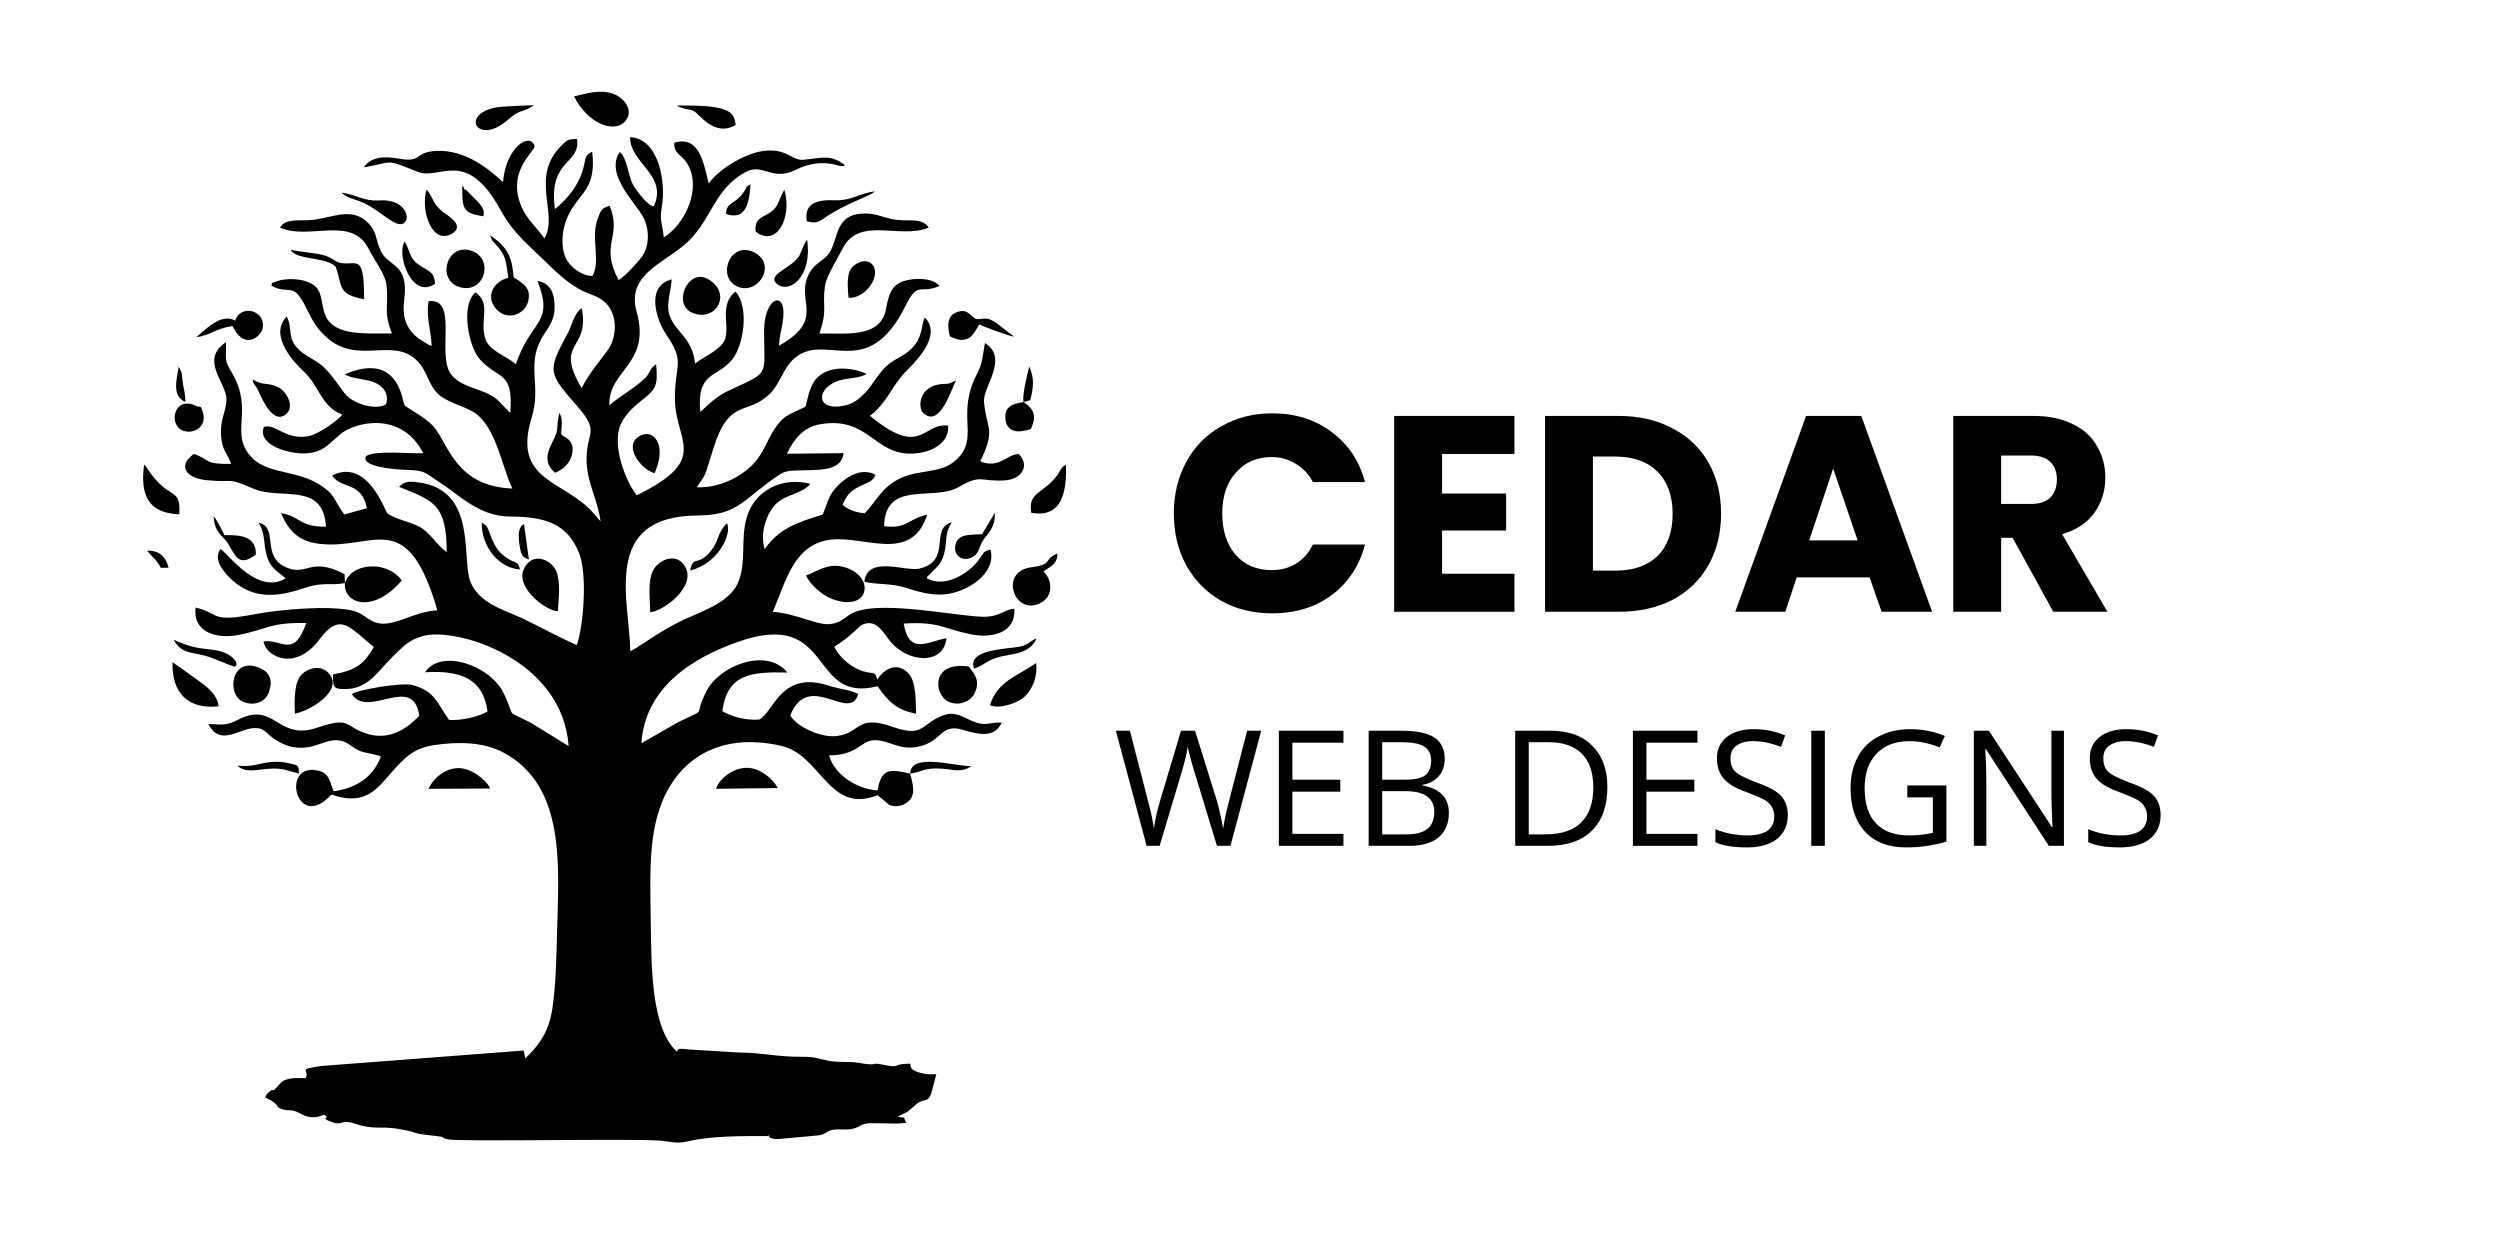 <svg xmlns="http://www.w3.org/2000/svg" xmlns:xlink="http://www.w3.org/1999/xlink" width="100" zoomAndPan="magnify" viewBox="0 0 75 37.5" height="50" preserveAspectRatio="xMidYMid meet" version="1.2"><defs><clipPath id="dda4345b92"><path d="M 4.195 2.672 L 32 2.672 L 32 34.5 L 4.195 34.5 Z M 4.195 2.672 "/></clipPath></defs><g id="bf121536db"><g style="fill:#000000;fill-opacity:1;"><g transform="translate(34.934, 18.353)"><path style="stroke:none" d="M 0.281 -2.953 C 0.281 -3.523 0.406 -4.039 0.656 -4.5 C 0.906 -4.957 1.254 -5.312 1.703 -5.562 C 2.148 -5.82 2.66 -5.953 3.234 -5.953 C 3.93 -5.953 4.523 -5.766 5.016 -5.391 C 5.516 -5.023 5.848 -4.523 6.016 -3.891 L 4.453 -3.891 C 4.328 -4.129 4.156 -4.312 3.938 -4.438 C 3.727 -4.57 3.488 -4.641 3.219 -4.641 C 2.77 -4.641 2.41 -4.484 2.141 -4.172 C 1.867 -3.867 1.734 -3.461 1.734 -2.953 C 1.734 -2.43 1.867 -2.016 2.141 -1.703 C 2.41 -1.398 2.77 -1.25 3.219 -1.25 C 3.488 -1.25 3.727 -1.312 3.938 -1.438 C 4.156 -1.57 4.328 -1.766 4.453 -2.016 L 6.016 -2.016 C 5.848 -1.379 5.516 -0.875 5.016 -0.5 C 4.523 -0.133 3.93 0.047 3.234 0.047 C 2.66 0.047 2.148 -0.078 1.703 -0.328 C 1.254 -0.586 0.906 -0.941 0.656 -1.391 C 0.406 -1.848 0.281 -2.367 0.281 -2.953 Z M 0.281 -2.953 "/></g></g><g style="fill:#000000;fill-opacity:1;"><g transform="translate(41.309, 18.353)"><path style="stroke:none" d="M 1.953 -4.734 L 1.953 -3.547 L 3.875 -3.547 L 3.875 -2.438 L 1.953 -2.438 L 1.953 -1.141 L 4.125 -1.141 L 4.125 0 L 0.516 0 L 0.516 -5.875 L 4.125 -5.875 L 4.125 -4.734 Z M 1.953 -4.734 "/></g></g><g style="fill:#000000;fill-opacity:1;"><g transform="translate(45.835, 18.353)"><path style="stroke:none" d="M 2.719 -5.875 C 3.344 -5.875 3.883 -5.75 4.344 -5.5 C 4.812 -5.258 5.172 -4.914 5.422 -4.469 C 5.672 -4.031 5.797 -3.52 5.797 -2.938 C 5.797 -2.363 5.672 -1.852 5.422 -1.406 C 5.172 -0.957 4.812 -0.609 4.344 -0.359 C 3.875 -0.117 3.332 0 2.719 0 L 0.516 0 L 0.516 -5.875 Z M 2.625 -1.234 C 3.164 -1.234 3.586 -1.379 3.891 -1.672 C 4.191 -1.973 4.344 -2.395 4.344 -2.938 C 4.344 -3.477 4.191 -3.898 3.891 -4.203 C 3.586 -4.504 3.164 -4.656 2.625 -4.656 L 1.953 -4.656 L 1.953 -1.234 Z M 2.625 -1.234 "/></g></g><g style="fill:#000000;fill-opacity:1;"><g transform="translate(51.917, 18.353)"><path style="stroke:none" d="M 4.172 -1.031 L 1.984 -1.031 L 1.641 0 L 0.141 0 L 2.266 -5.875 L 3.922 -5.875 L 6.047 0 L 4.531 0 Z M 3.812 -2.141 L 3.078 -4.297 L 2.359 -2.141 Z M 3.812 -2.141 "/></g></g><g style="fill:#000000;fill-opacity:1;"><g transform="translate(58.082, 18.353)"><path style="stroke:none" d="M 3.516 0 L 2.297 -2.219 L 1.953 -2.219 L 1.953 0 L 0.516 0 L 0.516 -5.875 L 2.922 -5.875 C 3.391 -5.875 3.785 -5.789 4.109 -5.625 C 4.43 -5.469 4.672 -5.25 4.828 -4.969 C 4.992 -4.688 5.078 -4.375 5.078 -4.031 C 5.078 -3.633 4.969 -3.281 4.75 -2.969 C 4.531 -2.664 4.207 -2.453 3.781 -2.328 L 5.141 0 Z M 1.953 -3.234 L 2.844 -3.234 C 3.102 -3.234 3.297 -3.297 3.422 -3.422 C 3.555 -3.555 3.625 -3.738 3.625 -3.969 C 3.625 -4.195 3.555 -4.375 3.422 -4.5 C 3.297 -4.625 3.102 -4.688 2.844 -4.688 L 1.953 -4.688 Z M 1.953 -3.234 "/></g></g><g style="fill:#000000;fill-opacity:1;"><g transform="translate(33.414, 25.375)"><path style="stroke:none" d="M 3.5 0 L 3.094 0 L 2.391 -2.312 C 2.359 -2.414 2.32 -2.547 2.281 -2.703 C 2.238 -2.859 2.219 -2.953 2.219 -2.984 C 2.188 -2.773 2.133 -2.547 2.062 -2.297 L 1.375 0 L 0.984 0 L 0.062 -3.453 L 0.484 -3.453 L 1.031 -1.328 C 1.113 -1.023 1.172 -0.754 1.203 -0.516 C 1.242 -0.797 1.305 -1.078 1.391 -1.359 L 2.016 -3.453 L 2.438 -3.453 L 3.094 -1.344 C 3.164 -1.094 3.227 -0.816 3.281 -0.516 C 3.312 -0.734 3.367 -1.004 3.453 -1.328 L 4 -3.453 L 4.422 -3.453 Z M 3.5 0 "/></g></g><g style="fill:#000000;fill-opacity:1;"><g transform="translate(37.897, 25.375)"><path style="stroke:none" d="M 2.406 0 L 0.469 0 L 0.469 -3.453 L 2.406 -3.453 L 2.406 -3.094 L 0.875 -3.094 L 0.875 -1.984 L 2.312 -1.984 L 2.312 -1.625 L 0.875 -1.625 L 0.875 -0.359 L 2.406 -0.359 Z M 2.406 0 "/></g></g><g style="fill:#000000;fill-opacity:1;"><g transform="translate(40.591, 25.375)"><path style="stroke:none" d="M 0.469 -3.453 L 1.453 -3.453 C 1.91 -3.453 2.238 -3.383 2.438 -3.25 C 2.645 -3.113 2.75 -2.898 2.75 -2.609 C 2.75 -2.398 2.691 -2.227 2.578 -2.094 C 2.461 -1.957 2.297 -1.867 2.078 -1.828 L 2.078 -1.812 C 2.609 -1.719 2.875 -1.441 2.875 -0.984 C 2.875 -0.672 2.77 -0.426 2.562 -0.25 C 2.352 -0.082 2.062 0 1.688 0 L 0.469 0 Z M 0.875 -1.984 L 1.547 -1.984 C 1.828 -1.984 2.031 -2.023 2.156 -2.109 C 2.281 -2.203 2.344 -2.352 2.344 -2.562 C 2.344 -2.758 2.27 -2.898 2.125 -2.984 C 1.988 -3.066 1.77 -3.109 1.469 -3.109 L 0.875 -3.109 Z M 0.875 -1.641 L 0.875 -0.344 L 1.594 -0.344 C 1.875 -0.344 2.082 -0.395 2.219 -0.5 C 2.363 -0.613 2.438 -0.785 2.438 -1.016 C 2.438 -1.223 2.363 -1.379 2.219 -1.484 C 2.082 -1.586 1.863 -1.641 1.562 -1.641 Z M 0.875 -1.641 "/></g></g><g style="fill:#000000;fill-opacity:1;"><g transform="translate(43.729, 25.375)"><path style="stroke:none" d=""/></g></g><g style="fill:#000000;fill-opacity:1;"><g transform="translate(44.987, 25.375)"><path style="stroke:none" d="M 3.234 -1.766 C 3.234 -1.191 3.078 -0.754 2.766 -0.453 C 2.461 -0.148 2.02 0 1.438 0 L 0.469 0 L 0.469 -3.453 L 1.531 -3.453 C 2.07 -3.453 2.488 -3.301 2.781 -3 C 3.082 -2.707 3.234 -2.297 3.234 -1.766 Z M 2.812 -1.75 C 2.812 -2.195 2.695 -2.535 2.469 -2.766 C 2.238 -2.992 1.906 -3.109 1.469 -3.109 L 0.875 -3.109 L 0.875 -0.344 L 1.359 -0.344 C 1.848 -0.344 2.211 -0.461 2.453 -0.703 C 2.691 -0.941 2.812 -1.289 2.812 -1.75 Z M 2.812 -1.75 "/></g></g><g style="fill:#000000;fill-opacity:1;"><g transform="translate(48.518, 25.375)"><path style="stroke:none" d="M 2.406 0 L 0.469 0 L 0.469 -3.453 L 2.406 -3.453 L 2.406 -3.094 L 0.875 -3.094 L 0.875 -1.984 L 2.312 -1.984 L 2.312 -1.625 L 0.875 -1.625 L 0.875 -0.359 L 2.406 -0.359 Z M 2.406 0 "/></g></g><g style="fill:#000000;fill-opacity:1;"><g transform="translate(51.212, 25.375)"><path style="stroke:none" d="M 2.422 -0.922 C 2.422 -0.617 2.312 -0.379 2.094 -0.203 C 1.875 -0.035 1.578 0.047 1.203 0.047 C 0.785 0.047 0.469 -0.004 0.25 -0.109 L 0.25 -0.5 C 0.395 -0.438 0.551 -0.391 0.719 -0.359 C 0.883 -0.328 1.051 -0.312 1.219 -0.312 C 1.477 -0.312 1.676 -0.359 1.812 -0.453 C 1.945 -0.555 2.016 -0.695 2.016 -0.875 C 2.016 -1 1.988 -1.098 1.938 -1.172 C 1.895 -1.254 1.816 -1.328 1.703 -1.391 C 1.586 -1.453 1.414 -1.523 1.188 -1.609 C 0.863 -1.723 0.633 -1.859 0.5 -2.016 C 0.363 -2.172 0.297 -2.379 0.297 -2.641 C 0.297 -2.898 0.395 -3.109 0.594 -3.266 C 0.789 -3.422 1.055 -3.5 1.391 -3.5 C 1.734 -3.5 2.051 -3.438 2.344 -3.312 L 2.219 -2.969 C 1.926 -3.082 1.645 -3.141 1.375 -3.141 C 1.164 -3.141 1 -3.094 0.875 -3 C 0.758 -2.914 0.703 -2.789 0.703 -2.625 C 0.703 -2.508 0.723 -2.41 0.766 -2.328 C 0.805 -2.254 0.879 -2.188 0.984 -2.125 C 1.098 -2.062 1.258 -1.988 1.469 -1.906 C 1.832 -1.781 2.082 -1.645 2.219 -1.5 C 2.352 -1.352 2.422 -1.16 2.422 -0.922 Z M 2.422 -0.922 "/></g></g><g style="fill:#000000;fill-opacity:1;"><g transform="translate(53.87, 25.375)"><path style="stroke:none" d="M 0.469 0 L 0.469 -3.453 L 0.875 -3.453 L 0.875 0 Z M 0.469 0 "/></g></g><g style="fill:#000000;fill-opacity:1;"><g transform="translate(55.22, 25.375)"><path style="stroke:none" d="M 2 -1.812 L 3.172 -1.812 L 3.172 -0.125 C 2.984 -0.07 2.797 -0.031 2.609 0 C 2.422 0.031 2.203 0.047 1.953 0.047 C 1.43 0.047 1.023 -0.109 0.734 -0.422 C 0.441 -0.734 0.297 -1.172 0.297 -1.734 C 0.297 -2.086 0.367 -2.398 0.516 -2.672 C 0.66 -2.941 0.867 -3.145 1.141 -3.281 C 1.41 -3.426 1.727 -3.5 2.094 -3.5 C 2.457 -3.5 2.801 -3.43 3.125 -3.297 L 2.969 -2.953 C 2.656 -3.078 2.352 -3.141 2.062 -3.141 C 1.645 -3.141 1.316 -3.016 1.078 -2.766 C 0.836 -2.516 0.719 -2.172 0.719 -1.734 C 0.719 -1.266 0.832 -0.91 1.062 -0.672 C 1.289 -0.43 1.625 -0.312 2.062 -0.312 C 2.301 -0.312 2.535 -0.336 2.766 -0.391 L 2.766 -1.453 L 2 -1.453 Z M 2 -1.812 "/></g></g><g style="fill:#000000;fill-opacity:1;"><g transform="translate(58.746, 25.375)"><path style="stroke:none" d="M 3.172 0 L 2.719 0 L 0.828 -2.906 L 0.812 -2.906 C 0.832 -2.562 0.844 -2.25 0.844 -1.969 L 0.844 0 L 0.469 0 L 0.469 -3.453 L 0.922 -3.453 L 2.812 -0.562 L 2.828 -0.562 C 2.828 -0.602 2.82 -0.738 2.812 -0.969 C 2.801 -1.207 2.797 -1.375 2.797 -1.469 L 2.797 -3.453 L 3.172 -3.453 Z M 3.172 0 "/></g></g><g style="fill:#000000;fill-opacity:1;"><g transform="translate(62.397, 25.375)"><path style="stroke:none" d="M 2.422 -0.922 C 2.422 -0.617 2.312 -0.379 2.094 -0.203 C 1.875 -0.035 1.578 0.047 1.203 0.047 C 0.785 0.047 0.469 -0.004 0.25 -0.109 L 0.25 -0.5 C 0.395 -0.438 0.551 -0.391 0.719 -0.359 C 0.883 -0.328 1.051 -0.312 1.219 -0.312 C 1.477 -0.312 1.676 -0.359 1.812 -0.453 C 1.945 -0.555 2.016 -0.695 2.016 -0.875 C 2.016 -1 1.988 -1.098 1.938 -1.172 C 1.895 -1.254 1.816 -1.328 1.703 -1.391 C 1.586 -1.453 1.414 -1.523 1.188 -1.609 C 0.863 -1.723 0.633 -1.859 0.5 -2.016 C 0.363 -2.172 0.297 -2.379 0.297 -2.641 C 0.297 -2.898 0.395 -3.109 0.594 -3.266 C 0.789 -3.422 1.055 -3.5 1.391 -3.5 C 1.734 -3.5 2.051 -3.438 2.344 -3.312 L 2.219 -2.969 C 1.926 -3.082 1.645 -3.141 1.375 -3.141 C 1.164 -3.141 1 -3.094 0.875 -3 C 0.758 -2.914 0.703 -2.789 0.703 -2.625 C 0.703 -2.508 0.723 -2.41 0.766 -2.328 C 0.805 -2.254 0.879 -2.188 0.984 -2.125 C 1.098 -2.062 1.258 -1.988 1.469 -1.906 C 1.832 -1.781 2.082 -1.645 2.219 -1.5 C 2.352 -1.352 2.422 -1.16 2.422 -0.922 Z M 2.422 -0.922 "/></g></g><g clip-rule="nonzero" clip-path="url(#dda4345b92)"><path style=" stroke:none;fill-rule:evenodd;fill:#000000;fill-opacity:1;" d="M 27.801 17.348 C 28.336 17.652 29.047 17.211 29.344 16.82 C 29.508 16.605 29.477 16.555 29.676 16.496 C 29.684 16.492 29.703 16.492 29.715 16.492 C 29.902 17.195 29.031 17.77 28.328 17.832 C 27.898 17.867 27.508 17.738 27.148 17.625 C 26.727 17.492 26.289 17.547 25.93 17.449 C 26.031 16.648 27.164 17.156 27.582 17.059 C 28.574 16.82 27.875 15.859 28.551 15.668 C 28.32 16.043 28.43 16.215 28.32 16.625 C 28.227 16.969 28.035 17.062 27.887 17.234 C 27.793 17.336 27.863 17.227 27.801 17.348 M 24.18 17.266 C 24.48 17.16 24.812 16.895 25.258 16.996 C 26.301 17.234 26.109 18.418 24.945 17.961 C 24.645 17.844 24.293 17.52 24.18 17.266 Z M 10.348 17.492 C 10.469 17.137 10.82 16.996 11.168 16.992 C 11.578 16.988 11.902 17.195 12.055 17.414 C 11.164 18.445 10.293 18.09 10.348 17.492 C 9.969 17.574 9.699 17.453 9.184 17.625 C 8.457 17.863 7.699 18.047 6.977 17.414 C 6.789 17.246 6.355 16.801 6.617 16.473 C 6.797 16.551 7.715 17.883 8.57 17.348 C 8.336 17.152 8.109 17.035 8.012 16.703 C 7.887 16.289 7.977 16.043 7.758 15.68 C 8.379 15.816 7.812 16.691 8.59 17.023 C 9.215 17.293 9.312 16.688 10.336 17.223 Z M 19.508 18.371 C 19.5 17.977 19.426 17.469 19.586 17.125 C 19.723 16.836 20.195 16.59 20.469 16.887 C 21.016 17.473 19.992 18.301 19.508 18.371 Z M 16.734 18.336 C 16.406 18.352 15.262 17.523 15.824 16.906 C 16.102 16.598 16.551 16.828 16.684 17.125 C 16.824 17.453 16.762 17.953 16.734 18.336 Z M 15.25 8.332 C 15.168 7.805 15.188 7.691 14.902 7.363 C 14.746 7.184 14.797 7.285 14.699 7.059 C 15.023 7.273 15.281 7.504 15.367 7.984 C 15.457 8.5 15.309 8.207 15.652 8.484 C 15.812 8.613 15.902 8.738 15.855 9.004 C 15.781 9.406 15.266 9.629 14.941 9.324 C 14.527 8.941 14.777 8.453 15.25 8.332 Z M 17.223 2.891 C 17.574 2.812 17.973 2.68 18.363 2.801 C 18.652 2.887 19.035 3.258 18.781 3.605 C 18.469 4.035 17.629 3.719 17.223 2.891 Z M 31.305 17.145 C 31.57 17.387 31.59 17.852 31.281 18.051 C 30.469 18.574 29.934 17.168 30.914 17.023 C 31.66 16.914 31.234 16.824 31.723 16.602 C 31.715 16.953 31.508 16.984 31.305 17.145 Z M 8.848 21.41 C 8.832 21.062 8.82 20.594 8.98 20.324 C 9.121 20.09 9.562 19.902 9.836 20.172 C 10.352 20.672 9.363 21.305 8.848 21.41 Z M 29.066 19.996 C 29.25 20.246 29.406 20.418 29.246 20.781 C 29.129 21.047 28.758 21.203 28.441 21.043 C 28.016 20.824 27.922 19.832 29.066 19.996 Z M 14.141 7.523 C 14.84 7.754 14.539 8.836 13.789 8.613 C 13.082 8.402 13.402 7.277 14.141 7.523 Z M 7.809 20.047 C 8.094 20.176 8.191 20.41 8.07 20.758 C 7.973 21.043 7.648 21.207 7.281 21.047 C 6.785 20.828 6.938 19.656 7.809 20.047 Z M 22.66 7.59 C 23.324 7.973 22.699 8.91 22.078 8.574 C 21.496 8.262 21.934 7.18 22.66 7.59 Z M 21.23 8.367 C 21.969 8.777 21.508 9.652 20.805 9.398 C 20.141 9.164 20.629 8.035 21.23 8.367 Z M 10.922 8.977 C 10.102 8.824 10.281 8.574 10.07 8.004 C 9.793 7.699 8.895 7.812 8.719 7.496 C 8.945 7.543 9.234 7.57 9.492 7.609 C 9.949 7.68 10.016 7.832 10.164 7.875 C 10.668 8.016 10.93 7.504 10.922 8.977 Z M 29.699 21.156 C 29.922 20.426 30.539 20.281 31.082 19.891 C 31.141 20.305 30.957 20.707 30.727 20.91 C 30.531 21.086 29.996 21.285 29.699 21.156 Z M 6.559 21.188 C 5.633 21.293 5.145 20.77 5.176 19.867 C 5.387 20.008 5.707 20.242 5.961 20.426 C 6.211 20.605 6.516 20.832 6.559 21.188 Z M 6.977 9.781 C 6.477 9.848 6.293 10.07 5.891 10.113 C 6.18 9.879 6.625 9.387 7.055 9.617 C 7.227 9.109 7.984 9.309 7.879 9.855 C 7.84 10.062 7.383 10.508 7.027 9.875 C 7.02 9.863 7.008 9.84 7 9.828 C 6.996 9.816 6.988 9.797 6.977 9.781 Z M 23.332 23.641 L 21.48 23.664 C 21.574 23.371 21.973 23.039 22.395 23.035 C 22.824 23.027 23.223 23.41 23.332 23.641 Z M 30.426 10.098 C 30.32 10.102 29.492 9.797 29.387 9.734 C 29.301 9.828 29.211 10.074 29.055 10.148 C 28.824 10.258 28.664 10.156 28.5 10.094 C 28.426 9.836 28.402 9.52 28.637 9.398 C 29.02 9.199 29.121 9.504 29.266 9.559 C 29.441 9.625 29.543 9.438 29.91 9.703 C 30.113 9.855 30.199 9.941 30.426 10.098 Z M 14.703 23.656 L 12.855 23.664 C 12.977 23.379 13.332 23.047 13.75 23.043 C 14.121 23.039 14.586 23.379 14.703 23.656 Z M 5.379 15.43 C 4.469 15.395 4.195 14.883 4.324 13.934 C 4.438 14.062 4.336 13.938 4.438 14.086 C 5.086 15.051 5.426 14.57 5.379 15.43 Z M 30.938 15.383 C 30.828 14.762 31.301 14.809 31.703 14.277 C 31.805 14.148 31.828 14.004 31.977 13.949 C 32.008 14.758 31.855 15.551 30.938 15.383 Z M 16.832 13.027 C 16.844 13.039 16.863 13.039 16.871 13.059 C 16.883 13.105 17.277 13.172 17.156 13.652 C 17.09 13.914 16.875 14.094 16.652 14.184 C 16.117 13.723 16.676 13.25 16.711 12.898 C 16.73 12.723 16.742 12.531 16.777 12.391 C 16.898 12.551 16.844 12.824 16.832 13.027 Z M 19.641 14.195 C 19.227 14.098 18.656 13.336 19.219 13.066 C 19.512 12.926 19.715 13.133 19.773 13.395 C 19.836 13.684 19.719 13.992 19.641 14.195 Z M 25.457 8.934 C 25.43 8.699 25.406 8.332 25.492 8.129 C 25.574 7.93 25.941 7.715 26.152 7.918 C 26.473 8.227 25.977 8.969 25.457 8.934 Z M 7.578 11.379 C 7.902 11.594 8.012 11.445 8.371 11.629 C 8.574 11.734 8.844 12.168 8.605 12.402 C 8.203 12.797 7.836 11.918 7.754 11.734 C 7.648 11.5 7.605 11.574 7.578 11.379 Z M 28.68 11.414 C 28.547 11.656 28.191 12.875 27.688 12.379 C 27.539 12.234 27.547 11.582 28.262 11.52 C 28.391 11.508 28.383 11.527 28.492 11.5 C 28.512 11.492 28.664 11.418 28.68 11.414 Z M 12.797 5.688 C 12.98 5.887 12.973 6.098 13.273 6.348 C 13.387 6.438 13.957 6.75 13.586 6.992 C 12.973 7.395 12.605 6.332 12.797 5.688 Z M 16.02 3.156 C 15.688 3.391 15.641 3.238 15.227 3.602 C 14.352 4.371 13.785 3.453 14.855 3.227 C 15.016 3.191 15.828 3.16 16.02 3.156 Z M 22.668 6.949 C 22.629 6.52 22.895 6.531 23.137 6.352 C 23.367 6.184 23.359 5.977 23.531 5.695 C 23.773 6.535 23.297 7.434 22.668 6.949 Z M 22.066 3.75 C 21.426 4.129 20.969 3.402 20.809 3.328 C 20.715 3.281 20.672 3.297 20.547 3.262 C 20.527 3.258 20.465 3.238 20.445 3.23 C 20.32 3.188 20.348 3.188 20.309 3.164 C 20.617 3.164 21.156 3.164 21.434 3.215 C 21.824 3.281 22.047 3.383 22.066 3.75 Z M 24.203 6.637 C 24.113 6.082 24.535 5.988 25.039 6.008 C 25.578 6.023 25.762 5.797 26.25 5.742 C 26.051 5.914 25.383 6.09 24.734 6.539 C 24.531 6.68 24.465 6.707 24.203 6.637 Z M 5.879 12.176 C 6.023 12.246 6.016 12.117 6.09 12.387 C 6.219 12.848 5.738 13.059 5.438 12.895 C 5.055 12.688 5.242 11.863 5.879 12.176 Z M 10.242 5.777 C 10.738 5.852 10.91 6.043 11.375 6.012 C 12.094 5.965 12.273 6.453 12.18 6.617 C 11.965 6.996 11.445 6.289 10.805 6.043 C 10.551 5.945 10.434 5.949 10.242 5.777 Z M 24.215 7.195 C 24.371 8.312 23.691 8.793 23.336 8.539 C 22.934 8.246 23.766 8.051 23.988 7.66 L 24.125 7.336 C 24.172 7.246 24.176 7.242 24.215 7.195 Z M 29.461 16.027 L 29.848 15.383 C 29.859 15.688 29.746 15.906 29.582 16.09 C 29.312 16.406 29.438 16.57 29.168 16.715 C 28.871 16.875 28.586 16.656 28.664 16.344 C 28.742 16.012 29.082 16.047 29.461 16.027 Z M 13.051 8.512 C 12.363 9 11.883 7.648 12.137 7.246 C 12.309 7.508 12.262 7.715 12.535 7.922 C 12.793 8.117 13.035 8.117 13.051 8.512 Z M 6.734 16.055 C 7.27 16.039 7.688 16.117 7.676 16.637 C 7.203 16.988 7.098 16.75 6.871 16.359 C 6.684 16.031 6.434 16.02 6.41 15.48 C 6.527 15.637 6.648 15.883 6.734 16.055 Z M 29.223 20.062 C 28.996 19.473 30.223 19.473 30.578 19.402 C 30.879 19.344 30.867 19.238 31.094 19.156 C 30.953 19.48 30.664 19.586 30.25 19.652 C 29.59 19.762 29.641 19.906 29.223 20.062 Z M 5.207 19.191 C 6.109 19.605 6.332 19.375 6.828 19.625 C 6.941 19.684 7.184 19.871 7.059 19.996 C 7.023 20.031 6.387 19.723 6.141 19.668 C 5.664 19.555 5.434 19.59 5.207 19.191 Z M 15.602 17.082 C 14.969 17.051 14.441 16.402 14.453 15.68 C 14.637 15.785 14.625 15.824 14.715 16.062 C 14.852 16.41 14.977 16.613 15.281 16.785 C 15.516 16.922 15.523 16.824 15.602 17.082 Z M 20.703 17.117 C 20.801 16.621 20.922 17.043 21.348 16.5 C 21.574 16.215 21.516 15.977 21.812 15.695 C 21.965 16.023 21.543 16.91 20.703 17.117 Z M 8.965 23.203 C 8.641 23.137 8.523 23.031 8.074 23.062 C 7.715 23.086 7.355 23.203 7.125 22.969 C 7.613 23.016 7.727 22.898 8.152 22.859 C 8.328 22.844 8.5 22.855 8.656 22.895 C 8.938 22.957 8.973 22.949 8.965 23.203 Z M 21.781 6.418 C 21.785 6.062 22.051 6.137 22.301 5.777 C 22.473 5.531 22.305 5.66 22.516 5.527 C 22.484 6.02 22.402 6.641 21.781 6.418 Z M 14.504 6.488 C 13.867 6.395 13.867 6.25 13.867 5.582 C 13.883 5.594 13.906 5.594 13.91 5.617 C 13.945 5.758 13.941 5.648 13.984 5.695 C 14.375 6.113 14.559 6.199 14.504 6.488 Z M 30.707 12.059 C 30.66 11.91 30.797 11.305 30.875 10.996 C 31.043 11.34 31 11.648 30.906 12.008 L 30.707 12.059 L 30.855 12.176 C 30.91 12.234 30.953 12.266 30.992 12.367 C 31.066 12.562 30.984 12.727 30.93 12.867 C 30.066 13.172 30.129 12.449 30.195 12.316 C 30.277 12.148 30.461 12.105 30.707 12.059 Z M 15.867 16.785 C 15.664 16.711 15.637 16.664 15.586 16.359 C 15.566 16.258 15.555 16.102 15.566 16 C 15.57 15.953 15.582 15.887 15.605 15.848 C 15.668 15.719 15.633 15.801 15.719 15.719 Z M 5.562 12.059 C 5.148 11.879 5.301 11.402 5.359 11.004 C 5.48 11.191 5.445 11.211 5.484 11.488 C 5.52 11.719 5.562 11.82 5.562 12.059 Z M 5.055 17.031 L 4.824 17.035 C 4.699 16.785 4.559 16.707 4.414 16.523 C 4.789 16.5 4.988 16.727 5.055 17.031 Z M 27.305 23.207 C 27.375 23.496 27.516 23.875 27.195 24.086 C 27.035 24.191 26.879 24.211 26.684 24.152 L 26.328 23.855 C 24.859 24.441 24.641 22.648 23.434 22.375 C 21.77 21.996 20.676 22.633 20.105 23.574 C 19.41 24.715 19.508 26.176 19.523 27.668 C 19.543 28.965 19.527 30.848 20.309 31.551 C 20.355 31.48 20.285 31.438 20.676 31.484 L 22.133 31.574 C 22.855 31.578 23.32 31.707 24.004 31.703 C 24.488 31.699 24.516 31.758 24.859 31.824 C 25.16 31.883 25.492 31.84 25.719 31.879 C 26.445 32.004 26.051 31.852 26.492 31.941 C 27.078 32.062 26.711 31.91 27.309 31.91 C 27.328 31.969 27.234 32.121 27.762 32.219 C 27.863 32.238 27.98 32.227 28.09 32.227 L 27.938 32.801 C 27.816 33.113 27.723 32.926 27.477 33.137 C 27.117 33.453 27.32 33.289 26.934 33.5 C 27.227 33.562 27.062 33.461 27.188 33.688 C 27.105 33.688 27.004 33.703 26.949 33.707 L 26.07 33.695 C 25.805 33.723 25.832 33.797 25.602 33.859 C 25.383 33.914 25.191 33.859 24.988 33.895 C 24.777 33.934 24.816 34.008 24.578 34.059 L 23.383 34.168 C 22.914 34.195 23.102 33.945 23.07 34.082 C 22.277 34.082 21.359 34.07 20.633 34.242 C 20.285 34.324 20.078 34.238 19.805 34.219 C 18.949 34.152 13.789 34.258 13.438 34.18 C 13.172 34.121 13.402 34.113 13.098 34.082 C 12.125 33.977 12.754 34 11.898 33.859 C 11.445 33.785 11.203 33.895 10.672 33.719 C 10.199 33.559 10.297 33.785 9.957 33.664 C 9.547 33.512 9.957 33.578 9.719 33.441 C 9.418 33.582 9.184 33.504 8.992 33.398 C 8.719 33.242 8.621 33.367 8.371 33.238 C 8.312 33.207 8.352 33.152 8.129 33.008 C 8.039 32.953 7.844 32.953 8.074 32.758 C 8.309 32.566 8.035 32.922 8.41 32.5 C 8.578 32.312 8.902 32.344 9.172 32.344 C 9.301 32.074 8.883 32.094 9.633 31.98 L 15.707 31.516 L 15.762 31.75 C 16.219 31.312 16.48 30.902 16.574 30.234 C 16.68 29.504 16.691 28.734 16.711 27.988 C 16.758 26.035 16.996 23.578 15.098 22.574 C 14.508 22.262 13.766 22.242 13.008 22.355 C 12.492 22.434 12.234 22.645 11.91 22.988 C 11.359 23.578 11.051 24.223 9.941 23.836 C 8.895 24.992 8.402 22.883 9.523 23.113 C 9.777 23.168 9.848 23.293 9.922 23.496 C 9.926 23.512 9.934 23.527 9.938 23.547 L 10.008 23.738 C 10.727 23.645 11.207 23.277 11.426 22.699 C 11.246 22.609 10.973 22.609 10.77 22.516 C 10.547 22.418 10.438 22.25 10.184 22.215 C 9.727 22.148 9.422 22.539 8.758 22.406 C 8.539 22.359 8.32 22.238 8.184 22.137 C 7.961 21.977 7.926 21.809 7.562 21.848 C 7.129 21.898 6.586 22.383 6.25 21.719 C 6.707 21.738 6.781 21.777 7.152 21.586 C 8.262 21.027 8.309 22.242 9.523 21.828 C 10.566 21.473 10.309 21.816 11.062 22.027 C 11.742 22.215 12.262 21.805 12.578 21.473 C 12.395 20.191 11.055 21.574 10.555 20.828 C 10.68 20.699 12.027 20.473 12.352 20.547 C 13.074 20.723 13.129 21.145 13.473 21.598 C 13.844 21.621 14.355 21.504 14.625 21.344 C 14.496 20.363 13.824 20.102 12.754 20.168 C 13.227 19.445 14.688 19.961 15.098 20.773 C 15.508 21.594 15.086 21.254 15.926 21.684 L 17.059 22.383 C 16.875 19.766 13.695 18.812 12.703 19.078 C 12.238 19.199 12.074 19.426 11.781 19.699 C 11.379 20.082 11.066 20.656 10.391 20.672 C 9.969 20.68 9.996 20.602 9.988 20.234 C 10.703 20.102 10.93 19.906 11.215 19.41 C 10.5 18.84 10.215 18.332 9.586 19.18 C 8.863 20.156 7.973 19.703 7.906 19.242 C 8.453 19.16 8.809 19.77 9.188 18.691 C 8.125 18.668 8.035 18.867 7.191 19.043 C 6.473 19.191 5.777 18.953 5.867 18.227 C 6.629 18.402 6.266 18.691 7.668 18.422 C 8.348 18.293 9.859 18.148 10.578 18.32 C 10.918 18.398 11.004 18.602 11.316 18.688 C 11.82 18.82 12.402 18.344 13.121 18.309 C 12.199 15.141 11.211 16.52 9.559 16.312 C 8.93 16.234 8.645 15.891 8.43 15.395 C 9.02 15.484 8.953 15.809 9.781 15.801 C 9.691 14.434 8.438 15.016 7.602 14.66 C 6.77 14.305 7.113 14.492 6.199 14.406 C 5.609 14.352 5.297 13.988 5.816 13.617 C 6.332 13.801 6.109 13.926 6.93 13.918 C 6.828 13.578 6.656 13.551 6.629 13.027 C 6.609 12.559 6.781 12.363 6.793 11.992 C 6.809 11.492 5.973 10.809 6.777 10.266 C 6.797 10.797 6.703 10.758 6.953 11.176 C 7.641 12.332 6.852 13.004 7.559 13.73 C 8.098 14.289 9.094 14.051 9.848 14.734 C 10.055 14.918 10.125 15.18 10.332 15.434 L 11.008 15.246 C 10.84 14.426 10.258 14.695 9.961 14.266 C 11.016 13.727 11.551 15.328 11.621 15.402 C 11.875 15.594 12.395 15.664 12.664 15.852 C 12.941 16.039 13.137 16.387 13.402 16.562 C 13.391 15.133 13.039 15.039 11.973 14.605 C 12.141 14.438 12.266 14.43 12.59 14.477 C 14.344 14.73 13.828 16.824 14.125 17.484 C 14.398 18.098 15.094 18.289 15.648 18.539 C 15.957 18.68 17.23 19.355 17.309 19.344 C 17.52 18.691 17.621 17.188 17.363 16.566 C 17.012 15.738 16.414 15.5 15.297 15.496 C 14.375 15.492 13.777 14.848 13.199 14.477 C 12.703 14.156 12.793 14.113 12.074 14.09 C 11.809 14.078 10.789 13.992 10.988 13.68 C 11.262 13.504 12.285 13.613 12.699 13.598 C 12.035 12.305 10.633 12.668 10.207 13.027 C 9.828 13.348 9.637 13.66 8.922 13.594 C 8.48 13.547 7.727 13.301 7.918 12.805 C 8.285 12.711 8.547 13.195 9.23 13.09 C 9.562 13.039 10.133 12.605 10.273 12.438 C 9.637 12.207 9.594 11.598 9.113 11.145 C 8.859 10.906 8.039 10.078 8.602 9.496 C 8.793 9.855 8.59 10.141 8.98 10.504 C 9.23 10.734 9.523 10.801 9.801 11.102 C 9.91 11.219 10.027 11.379 10.117 11.496 C 10.254 11.668 10.281 11.758 10.43 11.895 C 10.668 12.113 11.238 12.309 11.574 12.137 C 11.691 11.828 11.492 11.578 11.234 11.473 C 10.984 11.367 10.559 11.367 10.344 11.23 C 11.988 10.523 12.062 12.059 12.141 12.164 C 12.188 12.219 12.738 12.512 12.977 12.762 C 13.449 13.266 13.629 14.59 15.371 14.656 C 15.062 14.012 14.891 12.879 14.289 12.418 C 14.004 12.203 13.473 12.098 13.18 11.852 C 12.848 11.57 12.836 11.156 12.523 10.832 C 11.824 10.109 10.785 10.918 9.879 10.188 C 9.527 9.902 9.406 9.68 9.172 9.211 C 8.777 8.414 8.703 8.875 8.141 8.57 C 8.203 8.465 8.047 8.531 8.328 8.43 C 8.59 8.34 8.98 8.363 9.219 8.453 C 9.648 8.617 9.605 8.871 9.715 9.32 C 9.902 10.102 10.895 9.996 11.758 10.004 C 11.48 9.285 11.68 9.215 11.59 8.523 C 11.551 8.219 11.211 7.773 11.055 7.461 C 10.551 6.453 9.254 7.219 8.402 6.828 C 8.543 6.559 8.957 6.621 9.266 6.605 C 9.918 6.574 10.535 6.164 11.047 6.691 C 11.309 6.961 11.262 7.156 11.406 7.496 C 11.645 8.039 12.277 7.855 12.125 9.008 C 12.059 9.5 12.188 9.879 12.555 10.152 C 12.602 10.188 12.652 10.219 12.711 10.25 C 12.895 10.363 12.766 10.301 12.949 10.383 C 12.938 9.922 12.77 9.477 12.859 9.035 C 13.766 8.93 13.086 10.652 13.535 11.234 C 13.859 11.656 14.504 11.641 14.91 11.984 L 15.309 12.387 C 15.402 11.086 14.961 11.418 14.387 10.77 C 14.07 10.414 13.801 9.164 14.266 8.77 C 14.75 9.117 14.383 9.59 14.555 10.152 C 14.68 10.547 15.203 10.672 15.473 10.93 C 15.938 9.566 16.633 9.727 16.125 8.43 C 16.551 8.496 16.652 8.863 16.637 9.273 C 16.621 9.684 16.379 9.898 16.223 10.199 C 15.809 10.984 16.238 11.598 15.953 12.516 C 15.348 14.461 16.938 14.387 17.809 15.402 L 18.016 15.641 C 17.938 15.012 17.621 14.508 17.598 13.859 C 17.57 12.949 18.02 12.996 17.336 12.207 C 16.453 11.188 16.395 11.16 17.039 9.988 C 17.156 9.766 17.219 9.398 17.453 9.246 C 17.703 10.547 16.609 10.219 17.449 11.645 C 17.672 11.203 17.938 10.906 18.219 10.523 C 18.551 10.066 18.508 9.391 18.152 9.07 C 17.758 8.715 17.5 8.977 16.418 7.902 C 15.906 7.391 15.414 7.027 15.031 6.324 C 13.973 4.391 13.211 5.43 12.523 5.152 C 11.52 4.75 11.848 4.863 10.914 5.02 C 11.117 4.719 11.488 4.672 11.961 4.758 C 12.691 4.891 12.41 4.555 13.102 4.527 C 13.988 4.492 14.703 5.102 15.09 5.465 C 15.176 4.414 15.883 3.969 16.035 4.367 C 16.086 4.5 15.379 4.977 15.531 5.828 C 15.648 6.484 16.078 6.773 16.332 7.152 C 16.773 6.43 15.863 5.293 16.871 4.34 C 17.047 4.176 17.035 4.184 17.312 4.168 C 17.422 4.945 16.441 4.758 16.648 6.273 C 17.031 5.961 17.363 5.559 17.504 5.035 C 17.578 4.75 17.535 4.668 17.766 4.547 C 17.898 5.715 17.379 5.75 17.031 6.496 C 16.863 6.855 16.809 7.375 16.973 7.742 C 17.09 7.996 17.449 8.285 17.777 8.277 C 18.027 7.82 17.715 7.133 17.93 6.559 C 18.031 6.301 18.047 6.246 18.289 6.172 C 18.676 7.113 17.977 7.324 18.559 8.402 C 18.738 8.305 19.156 7.844 19.262 7.695 C 19.469 7.402 19.496 6.938 19.316 6.551 C 19.125 6.137 18.129 5.246 18.59 4.562 C 18.797 4.684 18.848 5.273 18.984 5.531 C 19.086 5.715 19.457 6.211 19.617 6.184 C 20.043 5.242 18.883 4.891 18.906 4.113 C 19.77 4.164 19.988 5.469 19.852 6.227 C 19.781 6.637 19.875 6.719 19.914 7.121 C 20.535 6.746 21.066 5.664 20.625 4.922 C 20.441 4.613 20.211 4.633 20.23 4.281 C 20.977 4.062 21.105 4.867 21.262 5.508 C 21.496 5.141 22.363 4.539 23.043 4.516 C 23.633 4.492 23.785 4.824 24.102 4.793 C 24.715 4.734 24.883 4.625 25.348 4.949 C 25.25 5.016 25.395 4.984 25.234 4.98 C 25.188 4.98 25.109 4.957 25.059 4.941 C 24.656 4.836 24.23 4.914 23.883 5.09 C 23.148 5.461 22.887 4.863 22.348 5.172 C 21.41 5.699 21.363 6.566 20.629 7.258 C 19.953 7.895 18.781 8.215 19.098 9.348 C 19.543 10.938 18.238 11.094 18.281 12.16 C 18.566 11.902 19.09 11.613 19.359 11.336 C 19.52 11.168 19.477 11.066 19.684 10.926 C 19.738 11.535 19.695 11.664 19.293 11.977 C 19.039 12.176 18.766 12.414 18.621 12.73 C 18.34 13.367 18.785 14.469 19.105 14.859 C 21.336 13.754 20.246 13.277 20.246 11.926 C 20.25 10.887 20.566 10.887 19.977 10.02 C 19.676 9.57 19.371 8.57 20.152 8.383 C 20.098 8.977 19.887 9.285 20.266 9.789 C 20.516 10.117 20.789 10.328 20.852 10.906 C 21.129 10.688 21.676 10.473 21.762 10.141 C 21.828 9.891 21.762 9.594 21.777 9.336 C 21.793 9.09 21.891 8.863 22.07 8.75 C 22.484 9.227 22.309 10.367 21.965 10.785 C 21.508 11.348 20.898 11.133 21.008 12.355 C 21.055 12.34 21.395 11.941 21.82 11.738 C 23.125 11.125 22.922 11.344 22.922 9.926 C 22.922 8.855 23.664 8.652 23.473 9.711 C 23.426 9.957 23.383 10.121 23.371 10.371 C 24.836 9.547 23.797 9.004 24.301 8.16 C 24.469 7.875 24.75 7.801 24.887 7.578 C 25.176 7.102 25.043 6.379 26.004 6.406 C 26.34 6.414 26.582 6.566 26.922 6.598 C 27.113 6.617 27.305 6.602 27.492 6.621 C 27.672 6.641 27.812 6.73 27.859 6.828 C 27.008 7.191 25.777 6.473 25.281 7.453 C 25.156 7.699 24.785 8.305 24.75 8.566 C 24.66 9.258 24.836 9.262 24.582 10.008 C 25.297 9.98 26.41 10.18 26.578 9.277 C 26.66 8.84 26.738 8.562 27.098 8.438 C 27.414 8.324 28 8.332 28.184 8.578 C 27.605 8.84 27.547 8.41 27.176 9.156 C 25.996 11.547 24.738 9.871 23.781 10.797 C 23.508 11.062 23.379 11.531 23.109 11.801 C 22.414 12.492 21.887 11.906 21.402 13.449 C 21.332 13.668 21.277 13.871 21.203 14.086 C 21.098 14.398 21.023 14.402 20.914 14.617 C 21.625 14.652 22.426 14.238 22.789 13.676 C 23 13.355 23.078 13.078 23.305 12.77 C 23.543 12.441 23.762 12.402 24.164 12.203 C 24.277 11.762 24.328 11.406 24.695 11.195 C 25.086 10.969 25.656 11.055 25.996 11.215 C 25.781 11.367 25.352 11.328 25.078 11.449 C 24.438 11.734 24.535 12.352 25.344 12.164 C 25.543 12.121 25.664 12.047 25.809 11.922 C 26.09 11.684 26.195 11.449 26.445 11.141 C 26.73 10.789 26.949 10.785 27.262 10.535 C 27.5 10.336 27.602 10.125 27.656 9.844 C 27.668 9.781 27.672 9.742 27.691 9.676 L 27.723 9.578 C 27.727 9.566 27.734 9.543 27.746 9.527 C 28.301 10.082 27.391 10.922 27.168 11.152 C 26.766 11.559 26.605 12.098 26.098 12.473 C 27.656 13.762 27.668 12.668 28.445 12.77 C 28.48 13.293 27.957 13.57 27.422 13.605 C 26.223 13.688 26.082 12.477 24.605 12.727 C 24.09 12.812 23.805 13.199 23.605 13.613 L 25.305 13.594 C 25.266 14.074 24.699 14.098 24.266 14.105 C 23.504 14.121 23.566 14.098 23.062 14.465 C 22.234 15.078 22.051 15.457 20.906 15.465 C 18.043 15.492 18.879 17.992 18.91 19.535 C 19.203 19.402 19.828 18.895 20.578 18.562 C 21.164 18.301 21.898 18.043 22.141 17.48 C 22.441 16.793 22.137 15.949 22.527 15.219 C 22.809 14.688 23.492 14.305 24.312 14.516 C 24.047 14.828 23.574 14.824 23.273 15.125 C 23.02 15.379 22.785 15.953 22.938 16.473 C 23.344 15.898 23.82 15.695 24.68 15.438 C 24.883 14.945 24.848 14.855 25.184 14.523 C 25.41 14.301 25.852 14.016 26.266 14.246 C 26.195 14.461 25.949 14.504 25.738 14.617 C 25.492 14.754 25.398 14.863 25.277 15.145 C 25.449 15.301 25.719 15.383 25.941 15.398 C 26.316 15.012 26.449 14.613 27.012 14.348 C 27.574 14.078 28.223 14.215 28.668 13.812 C 29.43 13.133 28.637 12.477 29.328 11.18 C 29.48 10.891 29.48 10.645 29.539 10.344 C 29.543 10.332 29.543 10.312 29.551 10.293 C 30.273 10.746 29.488 11.609 29.52 12.035 C 29.574 12.844 29.871 12.828 29.469 13.711 C 29.395 13.879 29.375 13.758 29.445 13.859 C 30.004 14.051 30.207 13.621 30.566 13.621 C 30.898 13.965 30.668 14.383 30.121 14.414 C 29.383 14.449 29.441 14.219 28.758 14.613 C 27.996 15.051 26.555 14.387 26.523 15.785 C 27.207 15.879 27.242 15.562 27.816 15.441 C 27.344 16.91 25.938 16.062 24.914 16.191 C 23.805 16.332 23.578 17.449 23.184 18.355 C 23.898 18.406 24.508 18.762 24.887 18.723 C 25.27 18.688 25.328 18.5 25.621 18.371 C 26.5 17.984 28.996 18.551 29.617 18.5 C 30.02 18.473 30.156 18.277 30.43 18.262 C 30.484 18.965 29.789 19.172 29.098 19.023 C 28.258 18.848 28.156 18.641 27.109 18.707 C 27.285 19.668 27.812 19.25 28.395 19.145 C 28.309 19.973 27.199 19.895 26.668 19.191 C 26.492 18.965 26.266 18.52 25.82 18.766 C 25.809 18.777 25.449 19.141 25.066 19.379 C 25.059 19.383 25.039 19.395 25.027 19.402 C 25.199 19.758 25.598 20.07 25.961 20.156 C 26.262 20.227 26.242 20.141 26.32 20.387 C 26.539 20.035 26.938 19.852 27.262 20.211 C 27.488 20.465 27.465 21.004 27.484 21.41 C 26.906 21.309 26.621 21.02 26.328 20.586 C 24.242 21.125 25.043 18.25 22.168 19.246 C 20.781 19.727 19.352 20.617 19.242 22.297 L 20.34 21.668 C 21.301 21.195 20.754 21.59 21.199 20.727 C 21.594 19.957 23.012 19.414 23.621 20.176 C 22.5 20.148 21.82 20.23 21.668 21.336 C 21.953 21.5 22.387 21.621 22.777 21.586 C 23.203 21.391 23.414 20.078 24.891 20.578 C 25.141 20.66 25.512 20.695 25.746 20.82 C 25.5 21.699 24.25 20.09 23.707 21.465 C 23.941 21.84 24.676 22.148 25.137 22.078 C 25.836 21.965 25.711 21.434 26.762 21.801 C 27.754 22.148 27.609 21.703 28.316 21.453 C 28.648 21.336 28.879 21.504 29.141 21.621 C 29.57 21.809 29.645 21.668 30.055 21.676 C 29.832 22.156 29.355 22.035 28.867 21.891 C 28.242 21.703 28.258 22.215 27.625 22.383 C 26.977 22.555 26.668 22.176 26.203 22.207 C 25.82 22.23 25.715 22.664 24.871 22.66 C 25.012 23.184 25.629 23.66 26.328 23.715 C 26.438 23.016 26.73 23.082 27.305 23.207 C 27.32 22.562 28.672 23 29.141 22.984 C 28.832 23.191 28.645 23.086 28.25 23.059 C 27.711 23.023 27.66 23.164 27.305 23.207 Z M 27.305 23.207 "/></g></g></svg>